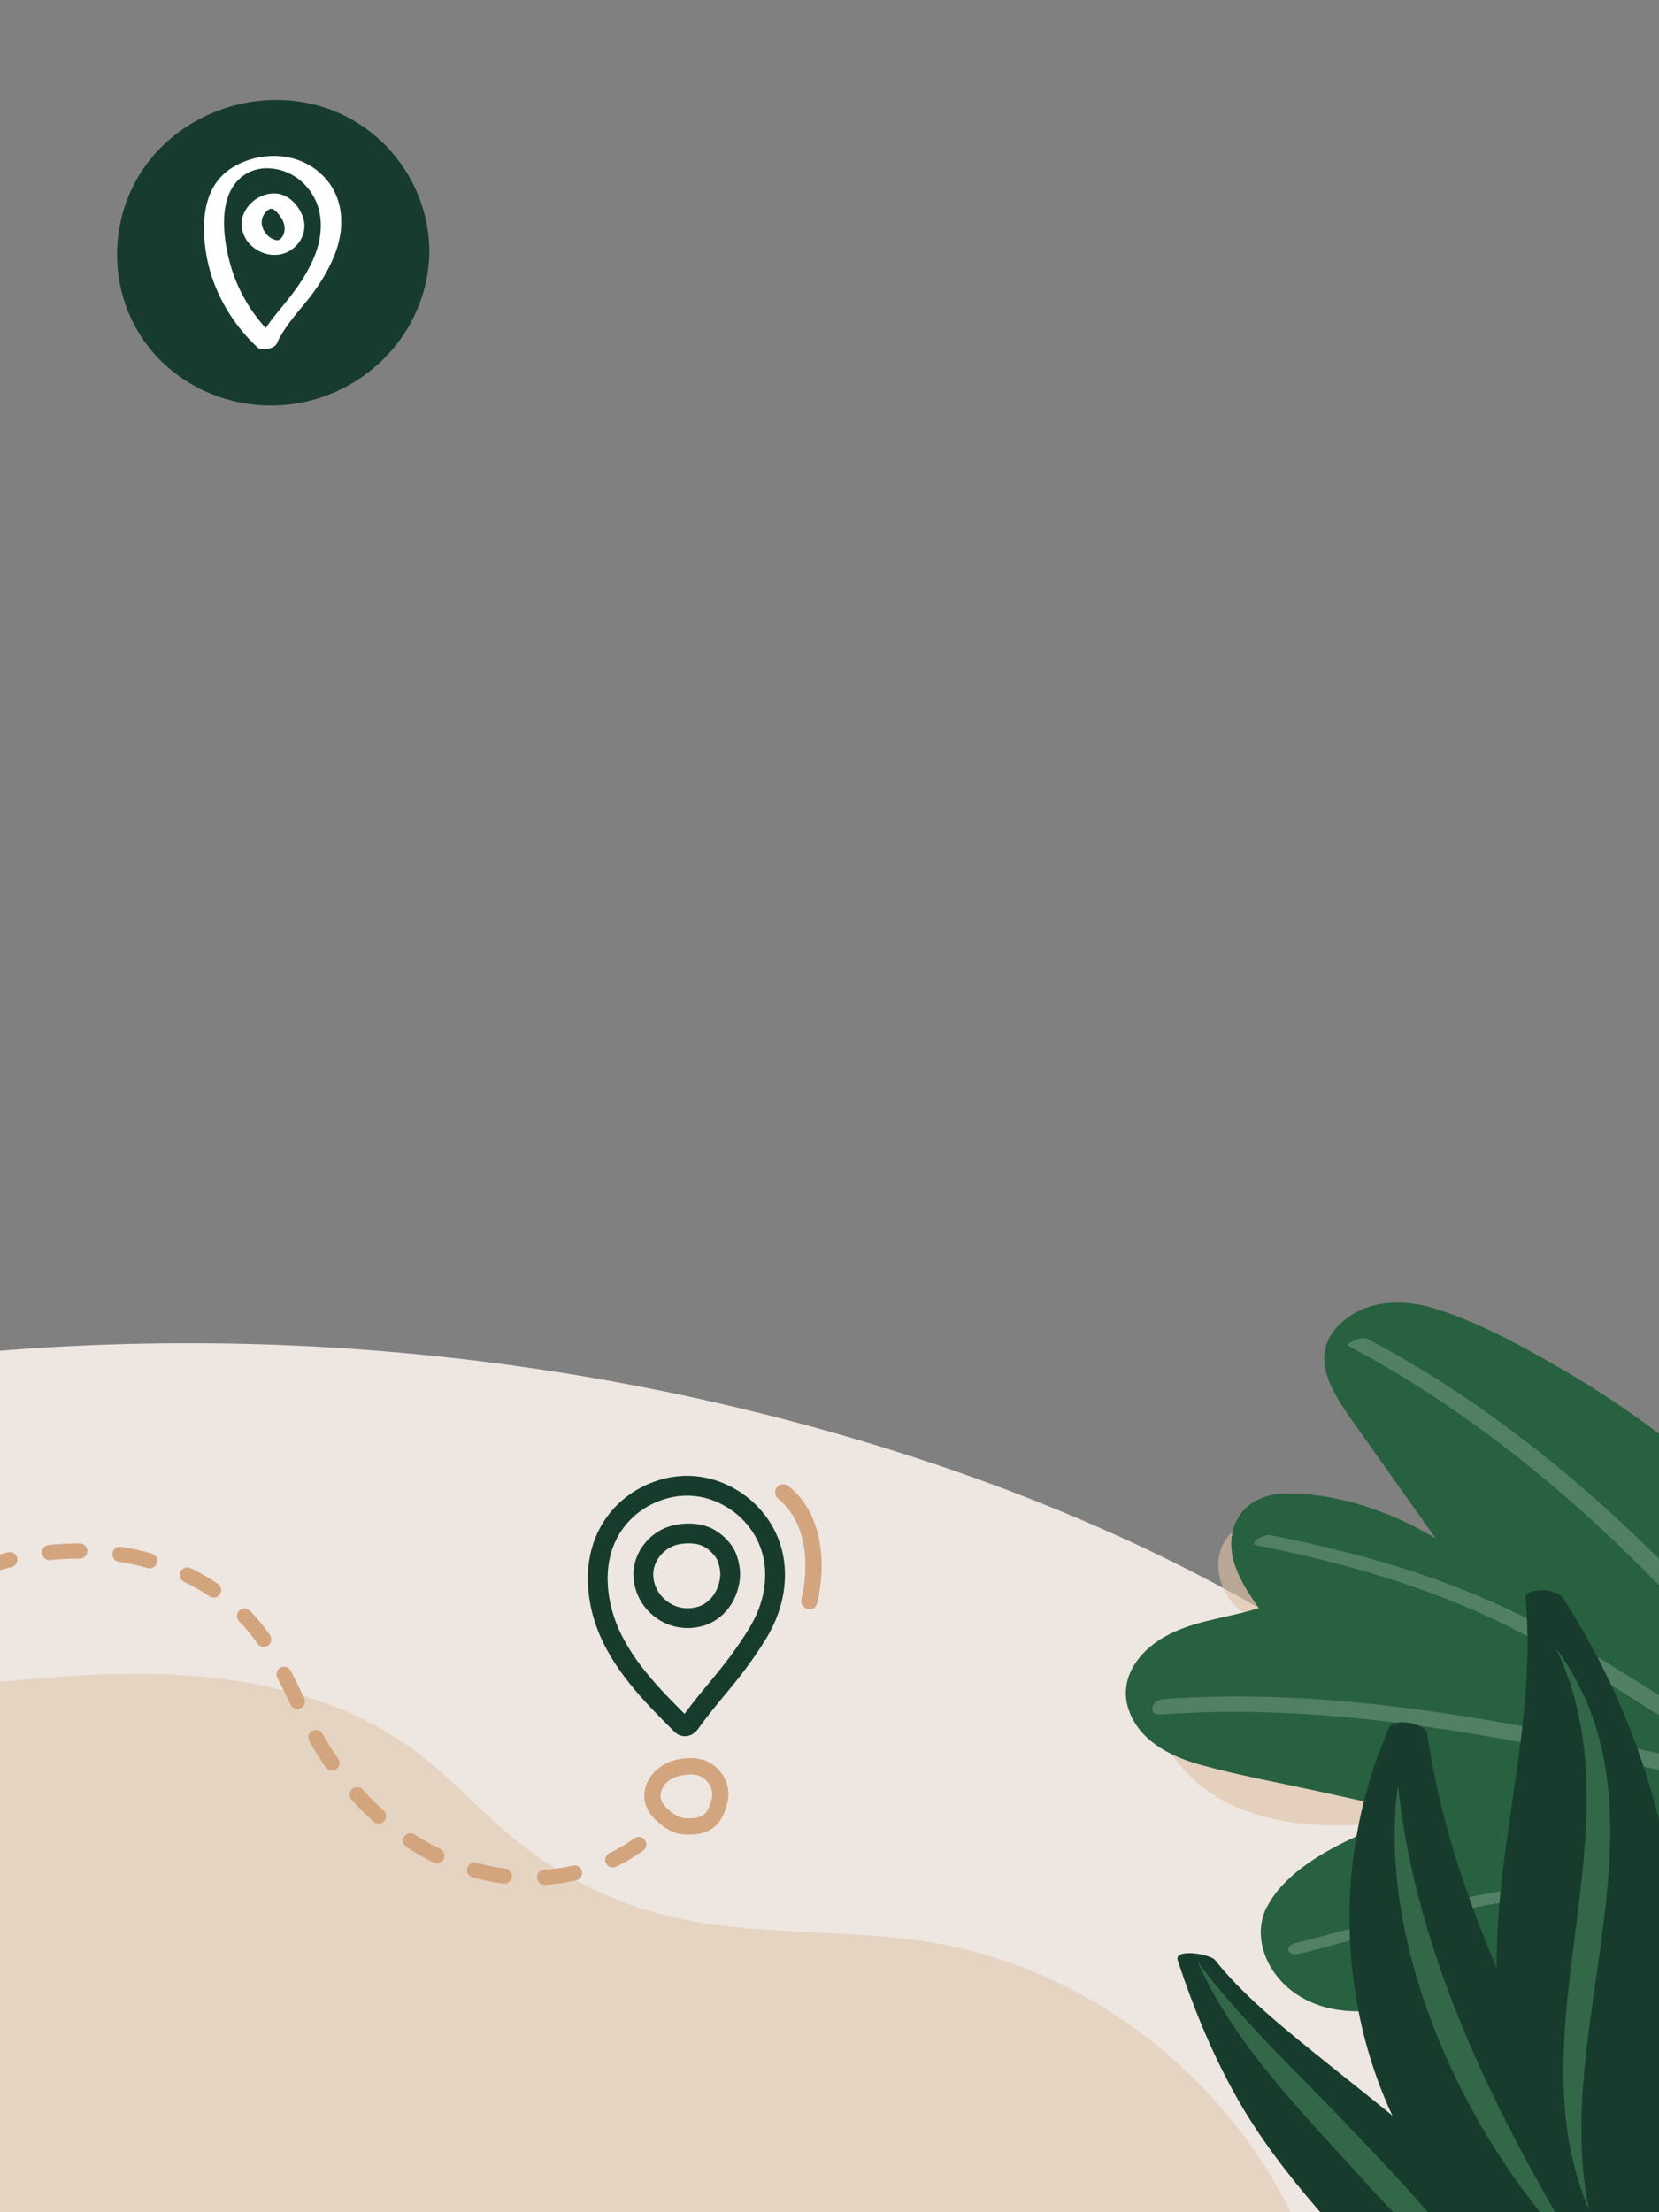 <?xml version="1.0" encoding="UTF-8"?>
<svg xmlns="http://www.w3.org/2000/svg" xmlns:xlink="http://www.w3.org/1999/xlink" version="1.1" viewBox="0 0 170.08 226.77">
  <rect x="0" y="0" width="170.08" height="226.77" fill="#808080" stroke="none"/>
  <!-- Generator: Adobe Illustrator 29.0.0, SVG Export Plug-In . SVG Version: 2.1.0 Build 186)  -->
  <defs>
    <style>
      .st0, .st1, .st2 {
        fill: none;
      }

      .st3 {
        fill: #eee6e1;
      }

      .st4 {
        fill: #326848;
      }

      .st5 {
        mix-blend-mode: multiply;
        opacity: .6;
      }

      .st6 {
        fill: #d3a57f;
      }

      .st7 {
        fill: #173c2e;
      }

      .st8 {
        fill: #dec2a4;
      }

      .st9 {
        isolation: isolate;
      }

      .st1 {
        stroke: #173c2e;
        stroke-width: 2.03px;
      }

      .st1, .st2 {
        stroke-linecap: round;
        stroke-linejoin: round;
      }

      .st10 {
        clip-path: url(#clippath-1);
      }

      .st11 {
        fill: #27613f;
      }

      .st12 {
        fill: #fff;
      }

      .st2 {
        stroke: #d3a57f;
        stroke-dasharray: 3.11 4.14;
        stroke-width: 1.55px;
      }

      .st13 {
        opacity: .5;
      }

      .st14 {
        fill: #528065;
      }

      .st15 {
        clip-path: url(#clippath);
      }
    </style>
    <clipPath id="clippath">
      <rect class="st0" width="170.08" height="226.77"/>
    </clipPath>
    <clipPath id="clippath-1">
      <rect class="st0" x="116.53" y="123.27" width="64.28" height="86.2" transform="translate(165.82 388.83) rotate(-142.62)"/>
    </clipPath>
  </defs>
  <g class="st9">
    <g id="Layer_1">
      <g class="st15">
        <path class="st3" d="M164.05,193.44c-18.83-22.33-45.8-36.54-73.73-45.13-35.49-10.91-73.52-13.47-110.16-7.42v94.99s186.31,0,186.31,0l-2.42-42.45Z"/>
        <g class="st13">
          <path class="st8" d="M-2.91,172.67c7.77-.75,15.6-1.5,23.38-.82s15.6,2.86,21.89,7.49c3.88,2.85,7.07,6.53,10.82,9.54,4.41,3.53,9.6,6.1,15.08,7.47,8.96,2.23,18.43,1.26,27.53,2.82,17.92,3.07,33.62,16.74,39.13,34.07,4.21,13.25,2.73,27.55,1.07,41.35l-143.23.82,4.32-102.74Z"/>
        </g>
        <g>
          <g class="st5">
            <path class="st8" d="M126.92,156.6c-4.28,2.77-1.18,10.31,3.82,9.24-.28-4-1.21-6.2-3.82-9.24h0Z"/>
          </g>
          <g class="st5">
            <path class="st8" d="M119.2,178.25c6.04,11.75,23.44,9.68,33.9,5.96-5.8-1.67-11.84-1.6-17.66-1.91-5.82-.31-10.99-1.08-16.24-4.05h0Z"/>
          </g>
          <g class="st5">
            <path class="st8" d="M137.03,202.56c3.76,8.94,13.83,6.97,19.04.5-3.52-.38-6.48.8-9.83.76-1.44.03-2.76-.05-4.13-.25-1.58-.2-3.3-1.06-5.08-1.02h0Z"/>
          </g>
        </g>
        <g class="st10">
          <g>
            <path class="st11" d="M129.91,195.45c1.6-3.13,5.27-5.35,8.34-6.82,2.66-1.28,5.5-2.1,8.42-2.47-3.79-.83-7.57-1.67-11.36-2.5-4.07-.9-8.22-1.64-12.24-2.75-3.07-.85-6.31-2.47-7.38-5.71-.94-2.85.7-5.43,3.02-6.99,3.1-2.09,6.88-2.25,10.34-3.37-1.71-2.44-3.58-5.36-2.5-8.44.81-2.29,3.03-3.3,5.33-3.31,5.28-.03,10.72,1.85,15.3,4.6-2.72-3.84-5.44-7.67-8.16-11.51-2.16-3.05-5.11-7.04-1.72-10.38,2.65-2.61,6.52-2.7,9.88-1.64,4.61,1.46,9.07,3.93,13.23,6.36,4.64,2.71,9.04,5.8,13.18,9.21.15-1.57.3-3.13.45-4.7.13-1.34,0-3.14.99-4.19,1.41-1.5,3.59-1.01,5.12.01,2.18,1.46,3.88,3.82,5.33,5.96,1.72,2.55,3.14,5.3,4.32,8.14,1.26,3.05,2.25,6.23,2.78,9.49.03.18-.41.38-.71.44l-4.67,5.03c.21-.05.38-.06.35-.01-6.36,12.99-16.98,23.71-29.8,30.38-3.11,1.62-6.34,2.99-9.67,4.1-2.96.99-6.05,1.85-9.2,1.79-2.87-.05-5.64-1-7.6-3.16-1.86-2.06-2.7-5-1.39-7.57Z"/>
            <path class="st14" d="M180.81,171.36c-11.59-13.49-24.77-25.72-40.58-34.1-.37-.2-.98-.01-1.35.13-.09.03-.94.41-.63.58,15.81,8.39,28.98,20.61,40.58,34.1.33.38,2.28-.35,1.97-.71h0Z"/>
            <path class="st14" d="M179.51,179.55c-5.48-3.12-10.69-6.68-16.1-9.91-5.82-3.48-11.92-6.36-18.36-8.48-4.85-1.59-9.81-2.81-14.82-3.8-.62-.12-2.45.85-1.3,1.08,8.12,1.6,16.13,3.83,23.66,7.3,5.57,2.57,10.75,5.81,15.91,9.09,3.07,1.95,6.16,3.88,9.32,5.69.55.31,2.49-.51,1.68-.97h0Z"/>
            <path class="st14" d="M177.5,181.28c-19.17-3.97-38.57-8.55-58.29-7.1-1.19.09-1.6,1.67-.18,1.57,19.53-1.44,38.76,3.15,57.75,7.08,1.05.22,2.1-1.27.72-1.56h0Z"/>
            <path class="st14" d="M160.69,193.27c-9.6.1-18.57,3.69-27.8,5.88-1.28.3-.97,1.43.3,1.13,8.84-2.09,17.5-5.65,26.7-5.75.41,0,1.21-.13,1.38-.59.16-.43-.14-.68-.58-.67h0Z"/>
          </g>
        </g>
        <g>
          <path class="st7" d="M165.48,264.59c-.92-1.88-1.91-3.72-2.94-5.53l-2.81-16.19c.11-.16.16-.35.11-.58-.16-.74-.37-1.45-.58-2.16l-.11-.64.49-1.04c.79-.04,1.39-.26,1.19-.69-.14-.3-.3-.58-.45-.87l13.13-8.35c1.09.26-2.53-9.01-2.38-9.83,2.69-14.64.92-30.05-4.94-43.73-1.66-3.87-3.65-7.59-5.92-11.13-.4-.62-1.55-.85-2.22-.85-.41,0-1.72.14-1.66.79,1.19,12.77-3.08,25.26-2.95,37.98-3.25-7.73-5.93-15.68-7.12-24.03-.16-1.14-3.46-1.69-3.92-.62-3.61,8.29-4.82,17.37-3.58,26.33.62,4.47,1.86,8.86,3.72,12.97.07.15.15.31.22.46-3.7-3.04-7.51-5.96-11.15-9.02-2.53-2.12-4.98-4.36-7.05-6.94-.5-.63-4.24-1.23-3.82.04,1.56,4.74,3.45,9.37,5.87,13.73,2.39,4.31,5.36,8.16,8.57,11.88,6.48,7.51,12.49,15.33,17.99,23.6,3.05,4.59,5.91,9.31,8.34,14.26.54,1.09,4.48,1.17,3.99.19Z"/>
          <path class="st4" d="M159.52,168.96c12.53,17.07-.63,38.68,3.4,57.59-7.94-18.46,5.41-39.22-3.4-57.59h0Z"/>
          <path class="st4" d="M143.31,183.03c1.95,17.75,10.09,33.88,19.22,48.96-11.85-11.84-21.46-31.99-19.22-48.96h0Z"/>
          <path class="st4" d="M122.72,201.03c4.18,5.6,9.72,10.93,14.59,15.94,8.24,8.66,17.24,17.76,21.32,29.23-5.18-8.18-11.78-15.09-18.32-22.13-6.41-7.14-13.59-14.15-17.58-23.05h0Z"/>
        </g>
        <path class="st1" d="M79.03,158.62c-.56-1.77-1.73-3.36-3.21-4.47-1.53-1.14-3.35-1.82-5.27-1.85-1.9-.02-3.82.61-5.38,1.7-1.64,1.15-2.83,2.78-3.43,4.69-.63,2-.57,4.17-.09,6.19,1.02,4.31,4.05,7.73,7.08,10.79.38.38.76.76,1.14,1.14.2.2.44.19.62.07.01,0,.02-.01.03-.02,0,0,.02-.01.03-.02.07-.05.13-.11.18-.18,1.34-1.91,2.91-3.64,4.35-5.48.72-.92,1.4-1.88,2.04-2.86.64-.96,1.21-1.96,1.62-3.04.8-2.12.99-4.5.29-6.67ZM74.8,162.06c-.27,1.58-1.22,2.98-2.75,3.55-1.29.45-2.72.33-3.89-.39-1.1-.68-1.89-1.76-2.13-3.04-.26-1.38.18-2.66,1.15-3.66.65-.66,1.47-1.09,2.38-1.24,1.13-.19,2.4-.11,3.37.54.49.32.93.75,1.27,1.23.31.44.48.99.58,1.51.1.52.11.98.02,1.5Z"/>
        <g>
          <path class="st3" d="M73.06,186.28c.28-.33.68-1.43.74-1.86.16-1.15-.14-1.85-.96-2.66-.61-.6-1.53-.75-2.39-.7-.97.06-1.96.37-2.67,1.03s-1.1,1.72-.8,2.65c.15.47.46.87.82,1.21.96.91,1.78,1.4,3.1,1.26,0,0,1.26.12,2.16-.93Z"/>
          <path class="st6" d="M73.65,186.87c.46-.58.75-1.33.92-2.05.19-.83.13-1.7-.25-2.47s-1.1-1.5-1.93-1.84-1.81-.34-2.7-.19c-1.85.31-3.53,1.66-3.64,3.64-.05,1,.45,1.91,1.16,2.59.61.59,1.3,1.11,2.12,1.36.61.19,1.28.18,1.92.13.93-.08,1.79-.47,2.41-1.17.3-.34.33-.85,0-1.18-.31-.31-.88-.34-1.18,0-.4.45-.72.59-1.28.69.19-.03.02,0-.07,0-.05,0-.11,0-.16,0-.2,0-.39.03-.59.02-.54-.01-.95-.19-1.45-.56-.39-.3-.95-.78-1.14-1.31-.17-.5-.03-1.03.29-1.5s.87-.78,1.42-.94,1.27-.25,1.81-.15c.59.11,1.01.41,1.34.88.21.3.27.42.34.77.02.09.02.16.02.33,0,.08,0,.17-.01.25,0,.05,0,.11-.02.16.01-.08,0-.08,0,0-.06.28-.15.55-.25.81-.03.07-.05.14-.08.21.05-.11-.06.12-.06.12-.02.05-.05.09-.07.14s-.2.29-.04.1c-.28.35-.34.84,0,1.18.29.29.9.35,1.18,0Z"/>
        </g>
        <path class="st2" d="M-1.96,160.82c9.79-3.77,22.28-1.77,28.56,6.63,2.31,3.09,3.65,6.77,5.5,10.15,3.2,5.84,8.14,10.9,14.34,13.36,6.2,2.46,13.68,2.03,19.06-1.9"/>
        <path class="st6" d="M79.71,153.57c3.02,2.43,3.29,6.85,2.45,10.35-.25,1.05,1.36,1.49,1.61.44.97-4.03.6-9.18-2.88-11.98-.35-.28-.83-.34-1.18,0-.3.29-.35.9,0,1.18h0Z"/>
      </g>
      <g>
        <path class="st7" d="M44.02,25.7c-.08-6.72-4.48-12.71-10.91-14.73-6.14-1.92-13.1.07-17.32,4.91-4.42,5.07-5.04,12.6-1.51,18.32,3.47,5.62,10.25,8.34,16.67,7.06,7.4-1.47,12.98-7.86,13.07-15.45,0-.02-.01-.03-.02-.05,0-.02.02-.04.02-.06Z"/>
        <g>
          <path class="st12" d="M28.36,34.77c-2.2-2.04-3.85-4.59-4.69-7.47-.73-2.49-1.3-6.33.47-8.53s4.96-1.82,6.83-.11c2.31,2.11,2.34,5.24,1.13,7.95-.72,1.62-1.73,3.06-2.85,4.43-1.06,1.29-2.16,2.57-2.86,4.1-.44.97,1.66.78,1.97.1.74-1.63,1.93-2.96,3.05-4.33s2.15-2.96,2.85-4.66c1.26-3.08,1.01-6.59-1.75-8.77-2.42-1.91-5.85-1.92-8.48-.43-3.04,1.72-3.39,5.24-2.98,8.41.51,3.89,2.49,7.5,5.35,10.16.58.54,2.57-.28,1.95-.85h0Z"/>
          <path class="st12" d="M28.56,19.86c-1.44-.22-2.92.64-3.53,1.95-.51,1.09-.22,2.4.61,3.25,1.04,1.07,2.75,1.44,4.07.65,1.23-.74,1.85-2.22,1.3-3.59-.42-1.06-1.3-2.03-2.45-2.26-.45-.09-1.13.17-1.3.63-.18.49.17.81.63.9.21.04-.14-.06-.02,0,.05.02.1.04.15.06.11.05,0-.02-.03-.02.01,0,.08.05.1.07.08.05.16.12.23.18,0,0,.08.06.08.07-.09-.09-.1-.1-.04-.04l.03.04c.15.17.3.37.43.56.07.1.14.21.19.33-.06-.12.04.12.06.17.04.12.07.24.09.37,0,.05.02.1.02.15-.02-.14,0,.07,0,.1,0,.13-.03.25-.04.38,0,.03-.04.15,0,0-.01.04-.03.09-.04.13-.04.11-.09.2-.14.31-.03.05-.09.1.01-.02-.04.05-.08.11-.12.16,0,0-.16.17-.05.06s-.05.04-.06.05c-.03.02-.09.06-.11.08.06-.1.15-.08.05-.03-.05.02-.1.05-.15.07-.13.07.26-.07.04-.02-.07.02-.11.07.04,0-.06.03-.2.02-.26.02.2,0,.01,0-.04-.01-.07-.01-.14-.02-.21-.04.18.04-.04-.02-.1-.05-.05-.02-.1-.05-.15-.07-.12-.05.17.11,0,0-.09-.06-.19-.12-.27-.19-.03-.03-.07-.06-.1-.08-.02-.02-.17-.18-.04-.04-.06-.07-.12-.13-.17-.2-.07-.09-.13-.18-.19-.27-.02-.04-.04-.08-.07-.11-.1-.18.05.14-.02-.05s-.12-.37-.16-.57,0,.1,0-.03c0-.05,0-.11,0-.16,0-.11.02-.22.04-.33.02-.14,0-.02,0,0,.02-.06.04-.13.07-.19.02-.05.04-.1.07-.15.02-.04.15-.25.03-.07.06-.09.13-.18.2-.27.01-.01.07-.09.09-.1-.09.09-.1.1-.03.03l.05-.04s.09-.07.13-.1c.03-.02.05-.04.08-.06-.12.07-.14.09-.08.05.05-.02.1-.05.15-.08.18-.1-.22.06-.02,0,.04-.01.08-.02.12-.04.2-.07-.22,0-.02,0,.05,0,.11,0,.16,0,.08,0,.04,0-.1,0,.04,0,.09,0,.13.02.46.07,1.13-.16,1.3-.63s-.17-.83-.63-.9Z"/>
        </g>
      </g>
    </g>
  </g>
</svg>